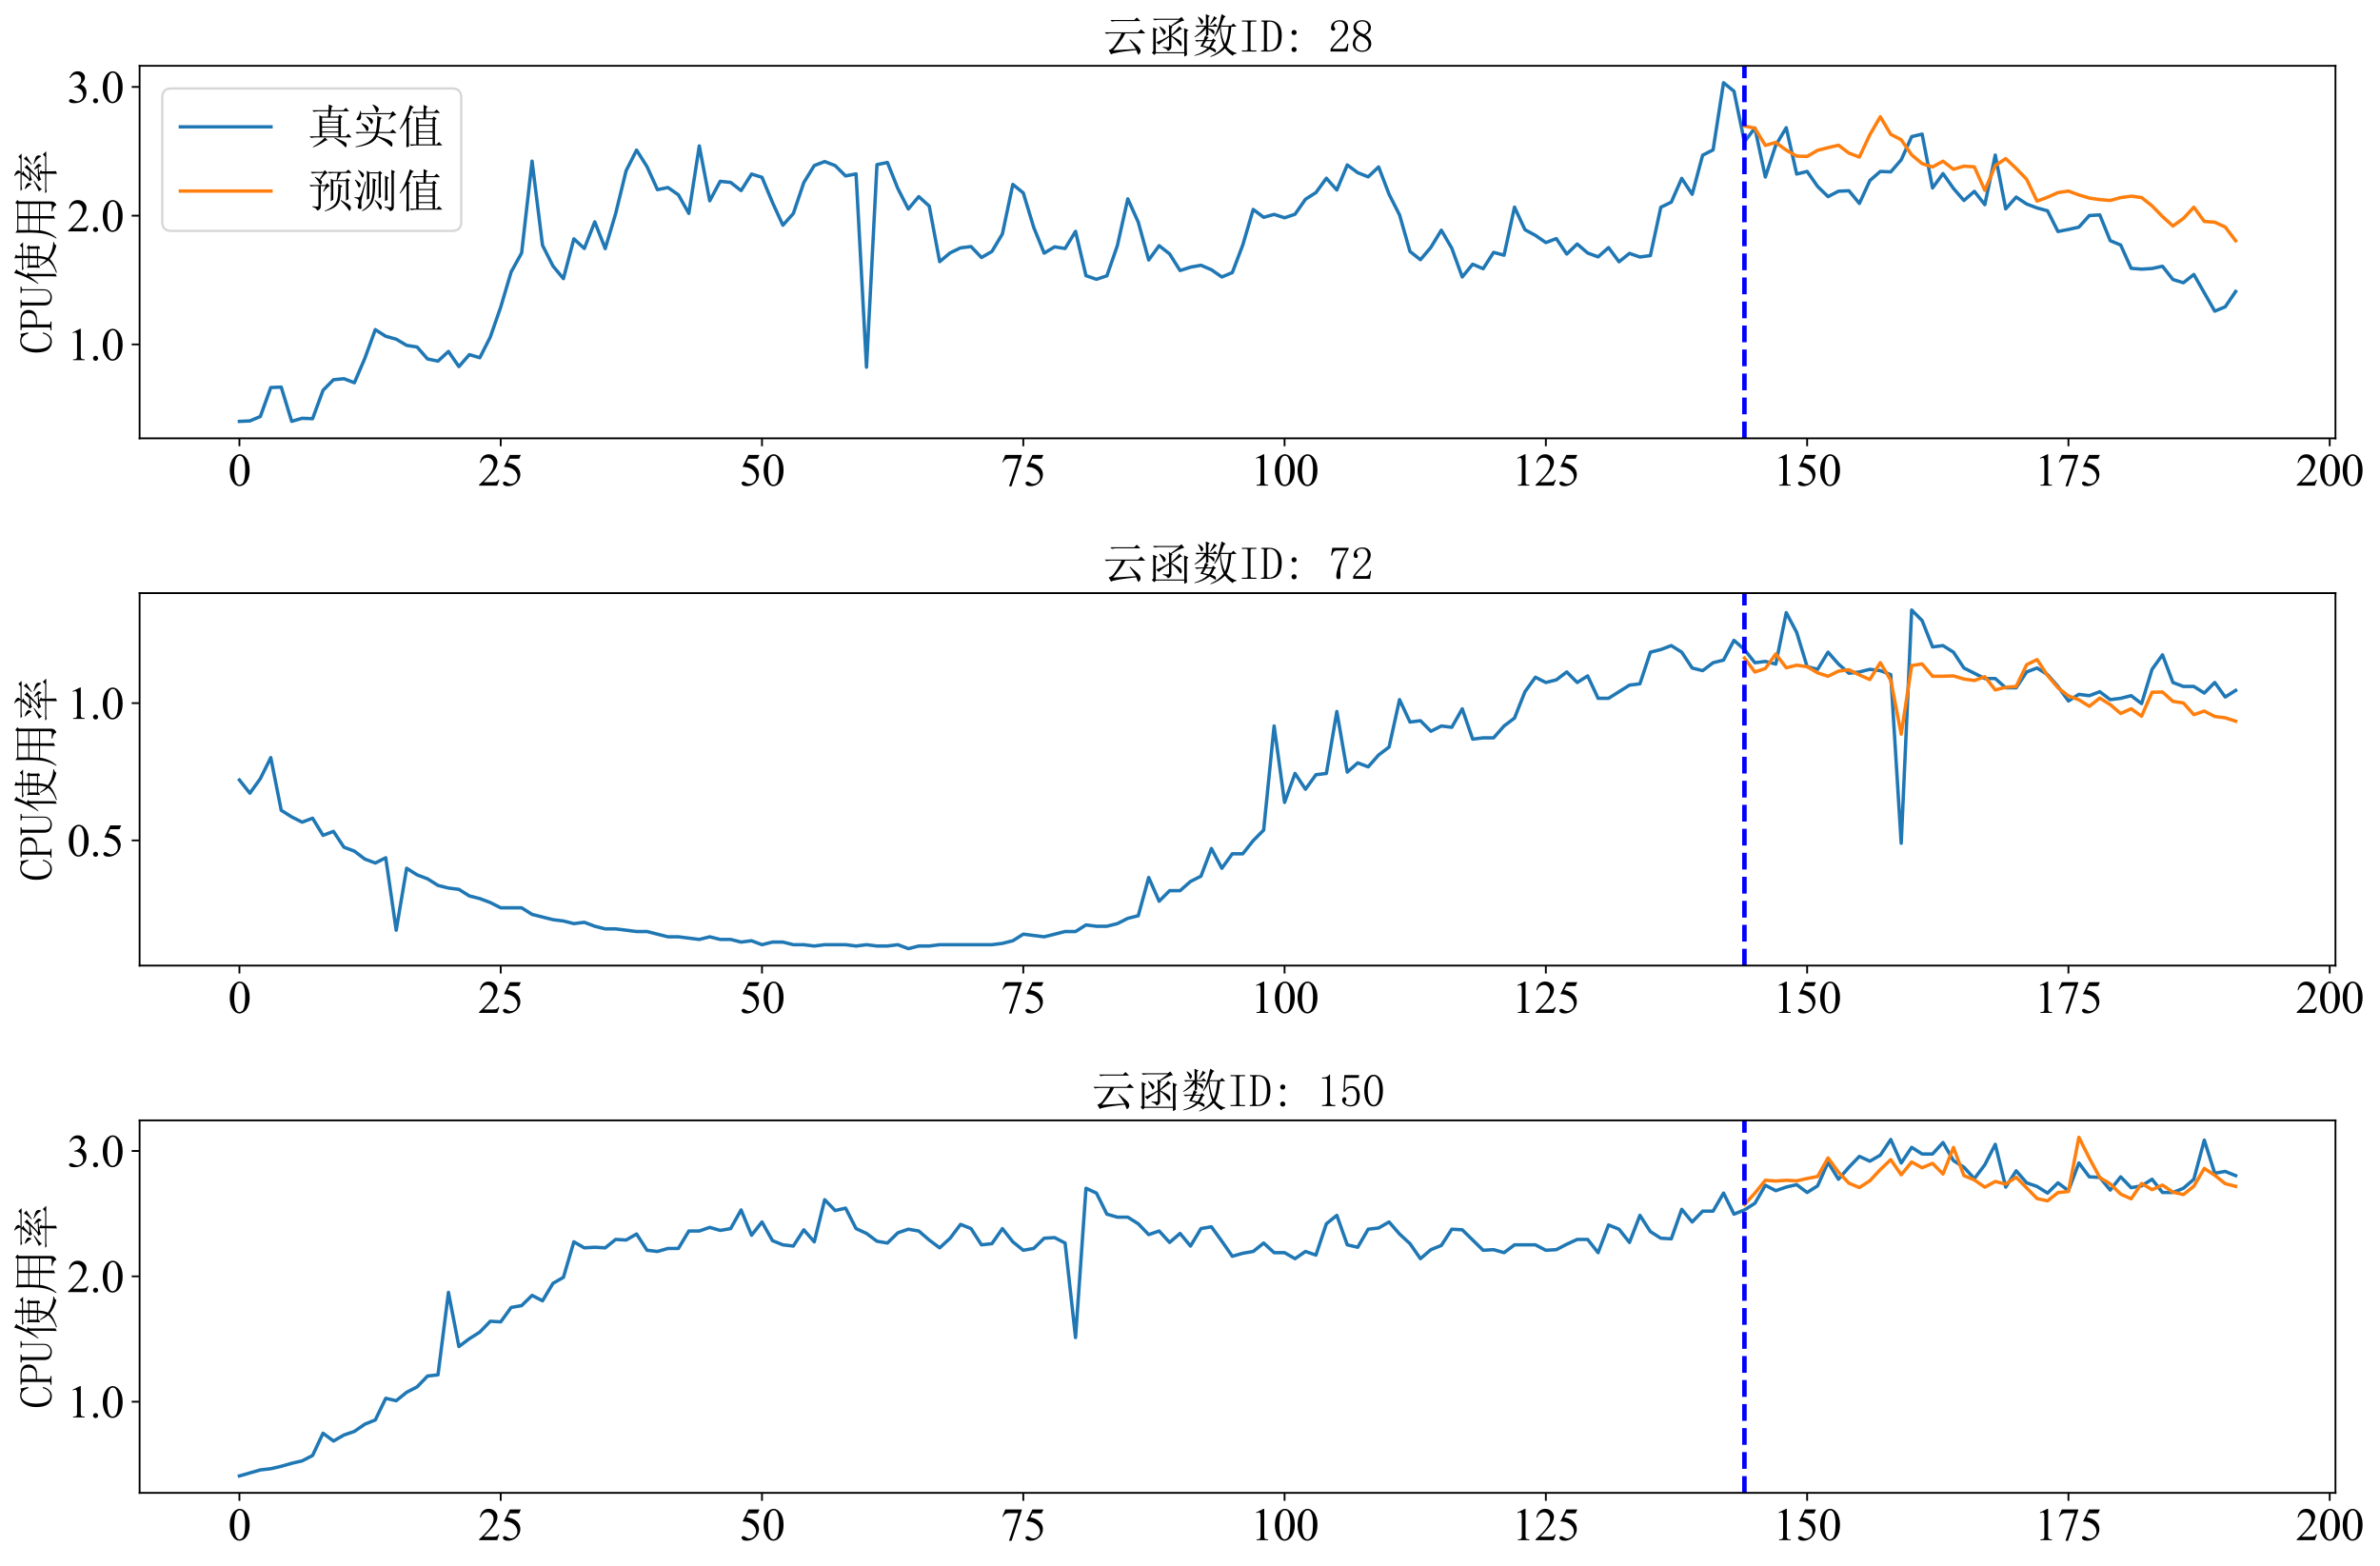 <?xml version="1.0" encoding="utf-8" standalone="no"?>
<!DOCTYPE svg PUBLIC "-//W3C//DTD SVG 1.1//EN"
  "http://www.w3.org/Graphics/SVG/1.1/DTD/svg11.dtd">
<svg xmlns:xlink="http://www.w3.org/1999/xlink" width="1050.768pt" height="691.482pt" viewBox="0 0 1050.768 691.482" xmlns="http://www.w3.org/2000/svg" version="1.1">
 <defs>
  <style type="text/css">*{stroke-linejoin: round; stroke-linecap: butt}</style>
 </defs>
 <g id="figure_1">
  <g id="patch_1">
   <path d="M 0 691.482 
L 1050.768 691.482 
L 1050.768 0 
L 0 0 
z
" style="fill: #ffffff"/>
  </g>
  <g id="axes_1">
   <g id="patch_2">
    <path d="M 61.638 193.517 
L 1031.106 193.517 
L 1031.106 29.059 
L 61.638 29.059 
z
" style="fill: #ffffff"/>
   </g>
   <g id="matplotlib.axis_1">
    <g id="xtick_1">
     <g id="line2d_1">
      <defs>
       <path id="ma0cae7138f" d="M 0 0 
L 0 3.5 
" style="stroke: #000000; stroke-width: 0.8"/>
      </defs>
      <g>
       <use xlink:href="#ma0cae7138f" x="105.704" y="193.517" style="stroke: #000000; stroke-width: 0.8"/>
      </g>
     </g>
     <g id="text_1">
      <!-- 0 -->
      <g transform="translate(100.704 214.404) scale(0.2 -0.2)">
       <defs>
        <path id="TimesNewRomanPSMT-30" d="M 231 2094 
Q 231 2819 450 3342 
Q 669 3866 1031 4122 
Q 1313 4325 1613 4325 
Q 2100 4325 2488 3828 
Q 2972 3213 2972 2159 
Q 2972 1422 2759 906 
Q 2547 391 2217 158 
Q 1888 -75 1581 -75 
Q 975 -75 572 641 
Q 231 1244 231 2094 
z
M 844 2016 
Q 844 1141 1059 588 
Q 1238 122 1591 122 
Q 1759 122 1940 273 
Q 2122 425 2216 781 
Q 2359 1319 2359 2297 
Q 2359 3022 2209 3506 
Q 2097 3866 1919 4016 
Q 1791 4119 1609 4119 
Q 1397 4119 1231 3928 
Q 1006 3669 925 3112 
Q 844 2556 844 2016 
z
" transform="scale(0.016)"/>
       </defs>
       <use xlink:href="#TimesNewRomanPSMT-30"/>
      </g>
     </g>
    </g>
    <g id="xtick_2">
     <g id="line2d_2">
      <g>
       <use xlink:href="#ma0cae7138f" x="221.062" y="193.517" style="stroke: #000000; stroke-width: 0.8"/>
      </g>
     </g>
     <g id="text_2">
      <!-- 25 -->
      <g transform="translate(211.062 214.404) scale(0.2 -0.2)">
       <defs>
        <path id="TimesNewRomanPSMT-32" d="M 2934 816 
L 2638 0 
L 138 0 
L 138 116 
Q 1241 1122 1691 1759 
Q 2141 2397 2141 2925 
Q 2141 3328 1894 3587 
Q 1647 3847 1303 3847 
Q 991 3847 742 3664 
Q 494 3481 375 3128 
L 259 3128 
Q 338 3706 661 4015 
Q 984 4325 1469 4325 
Q 1984 4325 2329 3994 
Q 2675 3663 2675 3213 
Q 2675 2891 2525 2569 
Q 2294 2063 1775 1497 
Q 997 647 803 472 
L 1909 472 
Q 2247 472 2383 497 
Q 2519 522 2628 598 
Q 2738 675 2819 816 
L 2934 816 
z
" transform="scale(0.016)"/>
        <path id="TimesNewRomanPSMT-35" d="M 2778 4238 
L 2534 3706 
L 1259 3706 
L 981 3138 
Q 1809 3016 2294 2522 
Q 2709 2097 2709 1522 
Q 2709 1188 2573 903 
Q 2438 619 2231 419 
Q 2025 219 1772 97 
Q 1413 -75 1034 -75 
Q 653 -75 479 54 
Q 306 184 306 341 
Q 306 428 378 495 
Q 450 563 559 563 
Q 641 563 702 538 
Q 763 513 909 409 
Q 1144 247 1384 247 
Q 1750 247 2026 523 
Q 2303 800 2303 1197 
Q 2303 1581 2056 1914 
Q 1809 2247 1375 2428 
Q 1034 2569 447 2591 
L 1259 4238 
L 2778 4238 
z
" transform="scale(0.016)"/>
       </defs>
       <use xlink:href="#TimesNewRomanPSMT-32"/>
       <use xlink:href="#TimesNewRomanPSMT-35" x="50"/>
      </g>
     </g>
    </g>
    <g id="xtick_3">
     <g id="line2d_3">
      <g>
       <use xlink:href="#ma0cae7138f" x="336.42" y="193.517" style="stroke: #000000; stroke-width: 0.8"/>
      </g>
     </g>
     <g id="text_3">
      <!-- 50 -->
      <g transform="translate(326.42 214.404) scale(0.2 -0.2)">
       <use xlink:href="#TimesNewRomanPSMT-35"/>
       <use xlink:href="#TimesNewRomanPSMT-30" x="50"/>
      </g>
     </g>
    </g>
    <g id="xtick_4">
     <g id="line2d_4">
      <g>
       <use xlink:href="#ma0cae7138f" x="451.778" y="193.517" style="stroke: #000000; stroke-width: 0.8"/>
      </g>
     </g>
     <g id="text_4">
      <!-- 75 -->
      <g transform="translate(441.778 214.404) scale(0.2 -0.2)">
       <defs>
        <path id="TimesNewRomanPSMT-37" d="M 644 4238 
L 2916 4238 
L 2916 4119 
L 1503 -88 
L 1153 -88 
L 2419 3728 
L 1253 3728 
Q 900 3728 750 3644 
Q 488 3500 328 3200 
L 238 3234 
L 644 4238 
z
" transform="scale(0.016)"/>
       </defs>
       <use xlink:href="#TimesNewRomanPSMT-37"/>
       <use xlink:href="#TimesNewRomanPSMT-35" x="50"/>
      </g>
     </g>
    </g>
    <g id="xtick_5">
     <g id="line2d_5">
      <g>
       <use xlink:href="#ma0cae7138f" x="567.136" y="193.517" style="stroke: #000000; stroke-width: 0.8"/>
      </g>
     </g>
     <g id="text_5">
      <!-- 100 -->
      <g transform="translate(552.136 214.404) scale(0.2 -0.2)">
       <defs>
        <path id="TimesNewRomanPSMT-31" d="M 750 3822 
L 1781 4325 
L 1884 4325 
L 1884 747 
Q 1884 391 1914 303 
Q 1944 216 2037 169 
Q 2131 122 2419 116 
L 2419 0 
L 825 0 
L 825 116 
Q 1125 122 1212 167 
Q 1300 213 1334 289 
Q 1369 366 1369 747 
L 1369 3034 
Q 1369 3497 1338 3628 
Q 1316 3728 1258 3775 
Q 1200 3822 1119 3822 
Q 1003 3822 797 3725 
L 750 3822 
z
" transform="scale(0.016)"/>
       </defs>
       <use xlink:href="#TimesNewRomanPSMT-31"/>
       <use xlink:href="#TimesNewRomanPSMT-30" x="50"/>
       <use xlink:href="#TimesNewRomanPSMT-30" x="100"/>
      </g>
     </g>
    </g>
    <g id="xtick_6">
     <g id="line2d_6">
      <g>
       <use xlink:href="#ma0cae7138f" x="682.494" y="193.517" style="stroke: #000000; stroke-width: 0.8"/>
      </g>
     </g>
     <g id="text_6">
      <!-- 125 -->
      <g transform="translate(667.494 214.404) scale(0.2 -0.2)">
       <use xlink:href="#TimesNewRomanPSMT-31"/>
       <use xlink:href="#TimesNewRomanPSMT-32" x="50"/>
       <use xlink:href="#TimesNewRomanPSMT-35" x="100"/>
      </g>
     </g>
    </g>
    <g id="xtick_7">
     <g id="line2d_7">
      <g>
       <use xlink:href="#ma0cae7138f" x="797.852" y="193.517" style="stroke: #000000; stroke-width: 0.8"/>
      </g>
     </g>
     <g id="text_7">
      <!-- 150 -->
      <g transform="translate(782.852 214.404) scale(0.2 -0.2)">
       <use xlink:href="#TimesNewRomanPSMT-31"/>
       <use xlink:href="#TimesNewRomanPSMT-35" x="50"/>
       <use xlink:href="#TimesNewRomanPSMT-30" x="100"/>
      </g>
     </g>
    </g>
    <g id="xtick_8">
     <g id="line2d_8">
      <g>
       <use xlink:href="#ma0cae7138f" x="913.21" y="193.517" style="stroke: #000000; stroke-width: 0.8"/>
      </g>
     </g>
     <g id="text_8">
      <!-- 175 -->
      <g transform="translate(898.21 214.404) scale(0.2 -0.2)">
       <use xlink:href="#TimesNewRomanPSMT-31"/>
       <use xlink:href="#TimesNewRomanPSMT-37" x="50"/>
       <use xlink:href="#TimesNewRomanPSMT-35" x="100"/>
      </g>
     </g>
    </g>
    <g id="xtick_9">
     <g id="line2d_9">
      <g>
       <use xlink:href="#ma0cae7138f" x="1028.568" y="193.517" style="stroke: #000000; stroke-width: 0.8"/>
      </g>
     </g>
     <g id="text_9">
      <!-- 200 -->
      <g transform="translate(1013.568 214.404) scale(0.2 -0.2)">
       <use xlink:href="#TimesNewRomanPSMT-32"/>
       <use xlink:href="#TimesNewRomanPSMT-30" x="50"/>
       <use xlink:href="#TimesNewRomanPSMT-30" x="100"/>
      </g>
     </g>
    </g>
   </g>
   <g id="matplotlib.axis_2">
    <g id="ytick_1">
     <g id="line2d_10">
      <defs>
       <path id="m23fe36058e" d="M 0 0 
L -3.5 0 
" style="stroke: #000000; stroke-width: 0.8"/>
      </defs>
      <g>
       <use xlink:href="#m23fe36058e" x="61.638" y="152.07" style="stroke: #000000; stroke-width: 0.8"/>
      </g>
     </g>
     <g id="text_10">
      <!-- 1.0 -->
      <g transform="translate(29.637 159.014) scale(0.2 -0.2)">
       <defs>
        <path id="TimesNewRomanPSMT-2e" d="M 800 606 
Q 947 606 1047 504 
Q 1147 403 1147 259 
Q 1147 116 1045 14 
Q 944 -88 800 -88 
Q 656 -88 554 14 
Q 453 116 453 259 
Q 453 406 554 506 
Q 656 606 800 606 
z
" transform="scale(0.016)"/>
       </defs>
       <use xlink:href="#TimesNewRomanPSMT-31"/>
       <use xlink:href="#TimesNewRomanPSMT-2e" x="50"/>
       <use xlink:href="#TimesNewRomanPSMT-30" x="75"/>
      </g>
     </g>
    </g>
    <g id="ytick_2">
     <g id="line2d_11">
      <g>
       <use xlink:href="#m23fe36058e" x="61.638" y="95.223" style="stroke: #000000; stroke-width: 0.8"/>
      </g>
     </g>
     <g id="text_11">
      <!-- 2.0 -->
      <g transform="translate(29.637 102.167) scale(0.2 -0.2)">
       <use xlink:href="#TimesNewRomanPSMT-32"/>
       <use xlink:href="#TimesNewRomanPSMT-2e" x="50"/>
       <use xlink:href="#TimesNewRomanPSMT-30" x="75"/>
      </g>
     </g>
    </g>
    <g id="ytick_3">
     <g id="line2d_12">
      <g>
       <use xlink:href="#m23fe36058e" x="61.638" y="38.377" style="stroke: #000000; stroke-width: 0.8"/>
      </g>
     </g>
     <g id="text_12">
      <!-- 3.0 -->
      <g transform="translate(29.637 45.32) scale(0.2 -0.2)">
       <defs>
        <path id="TimesNewRomanPSMT-33" d="M 325 3431 
Q 506 3859 782 4092 
Q 1059 4325 1472 4325 
Q 1981 4325 2253 3994 
Q 2459 3747 2459 3466 
Q 2459 3003 1878 2509 
Q 2269 2356 2469 2072 
Q 2669 1788 2669 1403 
Q 2669 853 2319 450 
Q 1863 -75 997 -75 
Q 569 -75 414 31 
Q 259 138 259 259 
Q 259 350 332 419 
Q 406 488 509 488 
Q 588 488 669 463 
Q 722 447 909 348 
Q 1097 250 1169 231 
Q 1284 197 1416 197 
Q 1734 197 1970 444 
Q 2206 691 2206 1028 
Q 2206 1275 2097 1509 
Q 2016 1684 1919 1775 
Q 1784 1900 1550 2001 
Q 1316 2103 1072 2103 
L 972 2103 
L 972 2197 
Q 1219 2228 1467 2375 
Q 1716 2522 1828 2728 
Q 1941 2934 1941 3181 
Q 1941 3503 1739 3701 
Q 1538 3900 1238 3900 
Q 753 3900 428 3381 
L 325 3431 
z
" transform="scale(0.016)"/>
       </defs>
       <use xlink:href="#TimesNewRomanPSMT-33"/>
       <use xlink:href="#TimesNewRomanPSMT-2e" x="50"/>
       <use xlink:href="#TimesNewRomanPSMT-30" x="75"/>
      </g>
     </g>
    </g>
    <g id="text_13">
     <!-- CPU使用率 -->
     <g transform="translate(23.059 156.288) rotate(-90) scale(0.2 -0.2)">
      <defs>
       <path id="SimSun-43" d="M 1725 50 
Q 1025 50 612 575 
Q 200 1100 200 2225 
Q 200 3175 637 3800 
Q 1075 4425 1825 4425 
Q 2000 4425 2175 4375 
Q 2350 4300 2475 4300 
Q 2575 4300 2637 4325 
Q 2700 4350 2750 4425 
L 2975 3325 
L 2825 3275 
Q 2675 3750 2425 4000 
Q 2175 4250 1775 4250 
Q 1250 4250 962 3675 
Q 675 3100 675 2250 
Q 675 1325 925 800 
Q 1175 275 1750 275 
Q 2150 275 2437 562 
Q 2725 850 2825 1325 
L 2975 1250 
Q 2850 725 2512 387 
Q 2175 50 1725 50 
z
" transform="scale(0.016)"/>
       <path id="SimSun-50" d="M 950 2100 
L 950 450 
Q 950 350 1012 300 
Q 1075 250 1175 250 
L 1350 250 
L 1350 100 
L 150 100 
L 150 250 
L 325 250 
Q 450 250 500 300 
Q 550 350 550 450 
L 550 4025 
Q 550 4125 500 4175 
Q 450 4225 325 4225 
L 175 4225 
L 175 4375 
L 1650 4375 
Q 2275 4375 2612 4062 
Q 2950 3750 2950 3275 
Q 2950 2700 2587 2400 
Q 2225 2100 1725 2100 
L 950 2100 
z
M 1575 2250 
Q 1950 2250 2237 2475 
Q 2525 2700 2525 3250 
Q 2525 3750 2287 3987 
Q 2050 4225 1525 4225 
L 1175 4225 
Q 1075 4225 1012 4175 
Q 950 4125 950 4025 
L 950 2250 
L 1575 2250 
z
" transform="scale(0.016)"/>
       <path id="SimSun-55" d="M 1625 250 
Q 2000 250 2262 500 
Q 2525 750 2525 1125 
L 2525 4025 
Q 2525 4125 2475 4175 
Q 2425 4225 2300 4225 
L 2150 4225 
L 2150 4375 
L 3050 4375 
L 3050 4225 
L 2900 4225 
Q 2800 4225 2737 4175 
Q 2675 4125 2675 4025 
L 2675 1125 
Q 2675 625 2337 337 
Q 2000 50 1575 50 
Q 1125 50 787 300 
Q 450 550 450 1100 
L 450 4025 
Q 450 4125 400 4175 
Q 350 4225 225 4225 
L 100 4225 
L 100 4375 
L 1200 4375 
L 1200 4225 
L 1075 4225 
Q 975 4225 912 4175 
Q 850 4125 850 4025 
L 850 1100 
Q 850 600 1062 425 
Q 1275 250 1625 250 
z
" transform="scale(0.016)"/>
       <path id="SimSun-4f7f" d="M 2875 3150 
L 2875 2100 
L 3825 2100 
Q 3850 2825 3850 3150 
L 2875 3150 
z
M 4175 3150 
Q 4175 2800 4150 2100 
L 5150 2100 
L 5150 3150 
L 4175 3150 
z
M 5475 3100 
L 5475 2425 
Q 5475 2100 5500 1800 
L 5150 1675 
L 5150 1950 
L 4150 1950 
Q 4125 1175 3875 600 
Q 4275 275 4875 75 
Q 5475 -125 6075 -150 
L 6075 -250 
Q 5700 -300 5600 -575 
Q 4525 -325 3725 350 
Q 3425 25 2925 -225 
Q 2425 -475 1875 -650 
L 1825 -550 
Q 2400 -325 2850 -25 
Q 3300 275 3500 575 
Q 3200 925 2825 1650 
L 2900 1700 
Q 3325 1100 3625 825 
Q 3800 1300 3825 1950 
L 2875 1950 
L 2875 1825 
L 2525 1675 
Q 2550 2075 2550 2562 
Q 2550 3050 2525 3500 
L 2875 3300 
L 3850 3300 
L 3850 4025 
L 2975 4025 
Q 2650 4025 2375 3950 
L 2150 4175 
L 3850 4175 
L 3850 4525 
Q 3850 4775 3825 5225 
L 4350 5000 
L 4175 4825 
L 4175 4175 
L 5300 4175 
L 5600 4475 
L 6050 4025 
L 4175 4025 
L 4175 3300 
L 5100 3300 
L 5275 3525 
L 5650 3225 
L 5475 3100 
z
M 1675 3175 
L 1675 -450 
L 1325 -625 
Q 1350 -75 1350 350 
L 1350 3200 
Q 900 2475 350 1900 
L 275 1950 
Q 700 2525 1112 3400 
Q 1525 4275 1800 5250 
L 2325 4925 
L 2125 4800 
Q 1725 3925 1500 3525 
L 1875 3325 
L 1675 3175 
z
" transform="scale(0.016)"/>
       <path id="SimSun-7528" d="M 3400 3150 
L 3400 1825 
L 5075 1825 
L 5075 3150 
L 3400 3150 
z
M 4075 100 
Q 4725 50 4900 62 
Q 5075 75 5075 400 
L 5075 1675 
L 3400 1675 
Q 3400 75 3425 -225 
L 3050 -400 
Q 3075 1025 3075 1675 
L 1425 1675 
Q 1250 350 375 -600 
L 300 -550 
Q 775 225 950 1025 
Q 1125 1825 1125 3225 
Q 1125 4625 1100 5075 
L 1475 4825 
L 5050 4825 
L 5225 5100 
L 5625 4800 
L 5425 4600 
L 5425 225 
Q 5450 -400 4875 -575 
Q 4825 -150 4075 -25 
L 4075 100 
z
M 1475 4675 
L 1475 3300 
L 3075 3300 
L 3075 4675 
L 1475 4675 
z
M 3400 4675 
L 3400 3300 
L 5075 3300 
L 5075 4675 
L 3400 4675 
z
M 1475 3150 
Q 1450 2100 1425 1825 
L 3075 1825 
L 3075 3150 
L 1475 3150 
z
" transform="scale(0.016)"/>
       <path id="SimSun-7387" d="M 875 3725 
L 925 3800 
Q 1375 3650 1550 3525 
Q 1725 3400 1725 3250 
Q 1725 3175 1662 3025 
Q 1600 2875 1550 2875 
Q 1500 2875 1425 3050 
Q 1275 3325 875 3725 
z
M 550 1850 
Q 875 1925 2000 2575 
L 2050 2500 
Q 1675 2225 1337 1937 
Q 1000 1650 875 1425 
L 550 1850 
z
M 5200 3450 
Q 4800 3150 4275 2800 
L 4225 2875 
Q 4775 3400 5050 3925 
L 5450 3525 
L 5200 3450 
z
M 4325 2500 
L 4350 2575 
Q 5225 2350 5375 2212 
Q 5525 2075 5525 1900 
Q 5525 1775 5487 1662 
Q 5450 1550 5400 1550 
Q 5325 1550 5200 1800 
Q 4975 2150 4325 2500 
z
M 3150 3900 
Q 2500 3300 2300 3150 
Q 2800 3150 3400 3175 
Q 3700 3500 3850 3825 
L 4250 3450 
Q 4050 3400 3450 2825 
Q 2850 2250 2475 1950 
Q 3150 1975 3850 2000 
Q 3750 2175 3550 2450 
L 3600 2500 
Q 4050 2250 4200 2100 
Q 4350 1950 4350 1850 
Q 4350 1775 4250 1625 
Q 4150 1475 4100 1475 
Q 4075 1475 4050 1550 
Q 4000 1700 3900 1900 
Q 3650 1875 3075 1800 
L 3500 1550 
L 3325 1425 
L 3325 975 
L 5325 975 
L 5650 1300 
L 6100 825 
L 3325 825 
Q 3325 -275 3350 -525 
L 2975 -650 
Q 3000 0 3000 825 
L 1125 825 
Q 800 825 525 750 
L 300 975 
L 3000 975 
L 3000 1775 
Q 2450 1700 2200 1525 
L 1950 1950 
Q 2275 1950 2675 2350 
Q 3075 2750 3325 3050 
Q 2400 2950 2150 2775 
L 1950 3175 
Q 2150 3150 2475 3575 
Q 2800 4000 2900 4225 
L 1450 4225 
Q 1125 4225 850 4150 
L 625 4375 
L 3100 4375 
Q 3050 4800 2675 5200 
L 2725 5250 
Q 3225 5050 3337 4912 
Q 3450 4775 3450 4700 
Q 3450 4550 3250 4375 
L 5025 4375 
L 5350 4675 
L 5775 4225 
L 3050 4225 
L 3375 3950 
L 3150 3900 
z
" transform="scale(0.016)"/>
      </defs>
      <use xlink:href="#SimSun-43"/>
      <use xlink:href="#SimSun-50" x="50"/>
      <use xlink:href="#SimSun-55" x="100"/>
      <use xlink:href="#SimSun-4f7f" x="150"/>
      <use xlink:href="#SimSun-7528" x="250"/>
      <use xlink:href="#SimSun-7387" x="350"/>
     </g>
    </g>
   </g>
   <g id="line2d_13">
    <path d="M 105.704 186.042 
L 110.319 185.837 
L 114.933 183.904 
L 119.547 171.091 
L 124.162 170.92 
L 128.776 186.019 
L 133.39 184.677 
L 138.004 184.859 
L 142.619 172.33 
L 147.233 167.657 
L 151.847 167.203 
L 156.462 168.976 
L 161.076 158.198 
L 165.69 145.544 
L 170.305 148.477 
L 174.919 149.751 
L 179.533 152.479 
L 184.148 153.207 
L 188.762 158.482 
L 193.376 159.437 
L 197.991 155.162 
L 202.605 161.848 
L 207.219 156.572 
L 211.834 157.937 
L 216.448 148.841 
L 221.062 135.584 
L 225.677 120.065 
L 230.291 111.709 
L 234.905 71.154 
L 239.52 108.298 
L 244.134 117.45 
L 248.748 123.021 
L 253.362 105.456 
L 257.977 109.719 
L 262.591 97.952 
L 267.205 109.776 
L 271.82 94.257 
L 276.434 75.372 
L 281.048 66.277 
L 285.663 73.576 
L 290.277 83.74 
L 294.891 82.785 
L 299.506 86.003 
L 304.12 94.211 
L 308.734 64.435 
L 313.349 88.652 
L 317.963 80.057 
L 322.577 80.534 
L 327.192 84.15 
L 331.806 76.85 
L 336.42 78.283 
L 341.035 89.357 
L 345.649 99.43 
L 350.263 94.257 
L 354.878 80.614 
L 359.492 73.099 
L 364.106 71.325 
L 368.72 73.099 
L 373.335 77.669 
L 377.949 76.782 
L 382.563 162.12 
L 387.178 72.689 
L 391.792 71.734 
L 396.406 83.263 
L 401.021 92.267 
L 405.635 86.81 
L 410.249 90.971 
L 414.864 115.518 
L 419.478 111.652 
L 424.092 109.435 
L 428.707 108.866 
L 433.321 113.698 
L 437.935 111.027 
L 442.55 103.295 
L 447.164 81.421 
L 451.778 85.173 
L 456.393 100.408 
L 461.007 111.766 
L 465.621 108.98 
L 470.236 109.719 
L 474.85 102.159 
L 479.464 121.714 
L 484.078 123.306 
L 488.693 121.771 
L 493.307 108.469 
L 497.921 87.799 
L 502.536 98.066 
L 507.15 114.779 
L 511.764 108.469 
L 516.379 112.107 
L 520.993 119.44 
L 525.607 117.962 
L 530.222 117.109 
L 534.836 119.099 
L 539.45 122.282 
L 544.065 120.349 
L 548.679 108.184 
L 553.293 92.472 
L 557.908 95.951 
L 562.522 94.655 
L 567.136 96.156 
L 571.751 94.587 
L 576.365 87.97 
L 580.979 85.036 
L 585.594 78.692 
L 590.208 83.877 
L 594.822 72.826 
L 599.436 76.236 
L 604.051 78.078 
L 608.665 73.712 
L 613.279 85.787 
L 617.894 94.859 
L 622.508 111.015 
L 627.122 114.665 
L 631.737 109.208 
L 636.351 101.636 
L 640.965 109.594 
L 645.58 122.282 
L 650.194 116.654 
L 654.808 118.644 
L 659.423 111.425 
L 664.037 112.675 
L 668.651 91.449 
L 673.266 101.42 
L 677.88 103.921 
L 682.494 107.104 
L 687.109 105.342 
L 691.723 112.164 
L 696.337 107.73 
L 700.952 111.709 
L 705.566 113.414 
L 710.18 109.321 
L 714.794 115.574 
L 719.409 111.879 
L 724.023 113.471 
L 728.637 112.846 
L 733.252 91.505 
L 737.866 89.266 
L 742.48 78.76 
L 747.095 85.787 
L 751.709 68.528 
L 756.323 66.175 
L 760.938 36.535 
L 765.552 40.275 
L 770.166 62.639 
L 774.781 56.511 
L 779.395 78.146 
L 784.009 64.094 
L 788.624 56.386 
L 793.238 76.85 
L 797.852 75.691 
L 802.467 82.308 
L 807.081 86.81 
L 811.695 84.422 
L 816.31 84.218 
L 820.924 89.811 
L 825.538 79.715 
L 830.152 75.691 
L 834.767 75.895 
L 839.381 70.563 
L 843.995 60.331 
L 848.61 59.217 
L 853.224 82.99 
L 857.838 76.646 
L 862.453 83.194 
L 867.067 88.515 
L 871.681 84.491 
L 876.296 90.357 
L 880.91 68.46 
L 885.524 92.222 
L 890.139 87.015 
L 894.753 90.062 
L 899.367 91.812 
L 903.982 93.063 
L 908.596 102.215 
L 913.21 101.306 
L 917.825 100.283 
L 922.439 95.166 
L 927.053 94.882 
L 931.668 106.252 
L 936.282 108.184 
L 940.896 118.462 
L 945.51 118.826 
L 950.125 118.553 
L 954.739 117.553 
L 959.353 123.419 
L 963.968 124.829 
L 968.582 121.191 
L 977.811 137.381 
L 982.425 135.471 
L 987.039 128.695 
L 987.039 128.695 
" clip-path="url(#p3ab04e3a33)" style="fill: none; stroke: #1f77b4; stroke-width: 1.5; stroke-linecap: square"/>
   </g>
   <g id="line2d_14">
    <path d="M 770.166 55.622 
L 774.781 56.613 
L 779.395 64.196 
L 784.009 62.876 
L 788.624 66.279 
L 793.238 68.914 
L 797.852 69.075 
L 802.467 66.368 
L 807.081 65.197 
L 811.695 64.116 
L 816.31 67.609 
L 820.924 69.343 
L 825.538 59.473 
L 830.152 51.554 
L 834.767 59.299 
L 839.381 61.716 
L 843.995 68.365 
L 848.61 72.248 
L 853.224 73.703 
L 857.838 71.177 
L 862.453 74.739 
L 867.067 73.352 
L 871.681 73.683 
L 876.296 84.028 
L 880.91 73.134 
L 885.524 70.013 
L 890.139 74.37 
L 894.753 79.14 
L 899.367 88.796 
L 903.982 87.087 
L 908.596 85.026 
L 913.21 84.36 
L 917.825 86.062 
L 922.439 87.44 
L 927.053 88.135 
L 931.668 88.5 
L 936.282 87.239 
L 940.896 86.622 
L 945.51 87.21 
L 950.125 90.873 
L 954.739 95.614 
L 959.353 99.793 
L 963.968 96.447 
L 968.582 91.483 
L 973.196 97.769 
L 977.811 98.109 
L 982.425 100.228 
L 987.039 106.308 
" clip-path="url(#p3ab04e3a33)" style="fill: none; stroke: #ff7f0e; stroke-width: 1.5; stroke-linecap: square"/>
   </g>
   <g id="line2d_15">
    <path d="M 770.166 193.517 
L 770.166 29.059 
" clip-path="url(#p3ab04e3a33)" style="fill: none; stroke-dasharray: 7.4,3.2; stroke-dashoffset: 0; stroke: #0000ff; stroke-width: 2"/>
   </g>
   <g id="patch_3">
    <path d="M 61.638 193.517 
L 61.638 29.059 
" style="fill: none; stroke: #000000; stroke-width: 0.8; stroke-linejoin: miter; stroke-linecap: square"/>
   </g>
   <g id="patch_4">
    <path d="M 1031.106 193.517 
L 1031.106 29.059 
" style="fill: none; stroke: #000000; stroke-width: 0.8; stroke-linejoin: miter; stroke-linecap: square"/>
   </g>
   <g id="patch_5">
    <path d="M 61.638 193.517 
L 1031.106 193.517 
" style="fill: none; stroke: #000000; stroke-width: 0.8; stroke-linejoin: miter; stroke-linecap: square"/>
   </g>
   <g id="patch_6">
    <path d="M 61.638 29.059 
L 1031.106 29.059 
" style="fill: none; stroke: #000000; stroke-width: 0.8; stroke-linejoin: miter; stroke-linecap: square"/>
   </g>
   <g id="text_14">
    <!-- 云函数ID: 28 -->
    <g transform="translate(486.372 23.059) scale(0.2 -0.2)">
     <defs>
      <path id="SimSun-4e91" d="M 1200 4450 
L 4500 4450 
L 4850 4800 
L 5350 4300 
L 1975 4300 
Q 1700 4300 1425 4225 
L 1200 4450 
z
M 1600 275 
Q 2300 300 4725 450 
Q 4425 975 3850 1700 
L 3925 1775 
Q 5200 725 5287 500 
Q 5375 275 5375 175 
Q 5375 0 5250 -162 
Q 5125 -325 5075 -325 
Q 5025 -325 4975 -200 
Q 4875 50 4775 300 
Q 1650 -25 1300 -300 
L 975 300 
Q 1225 350 1462 550 
Q 1700 750 2150 1462 
Q 2600 2175 2725 2600 
L 1250 2600 
Q 925 2600 650 2525 
L 425 2750 
L 5025 2750 
L 5450 3175 
L 6025 2600 
L 3250 2600 
Q 3000 2025 2500 1375 
Q 2000 725 1600 275 
z
" transform="scale(0.016)"/>
      <path id="SimSun-51fd" d="M 3050 2275 
L 3050 3000 
Q 3050 3450 3025 3800 
L 3275 3625 
L 4450 4475 
L 1650 4475 
Q 1325 4475 1050 4400 
L 825 4625 
L 4450 4625 
L 4775 4875 
L 5150 4375 
Q 4875 4325 4550 4175 
Q 4225 4025 3400 3550 
L 3550 3450 
L 3375 3325 
L 3375 2400 
Q 4250 3225 4475 3600 
L 4875 3150 
L 4625 3125 
Q 3625 2425 3400 2275 
Q 4575 1675 4687 1487 
Q 4800 1300 4800 1150 
Q 4800 1025 4750 925 
Q 4700 825 4675 825 
Q 4575 825 4375 1150 
Q 4075 1600 3375 2150 
L 3375 725 
Q 3375 350 2875 150 
Q 2850 450 2200 650 
L 2200 750 
Q 2800 675 2925 700 
Q 3050 725 3050 850 
L 3050 2100 
Q 1850 1300 1625 1025 
L 1275 1400 
Q 1575 1475 2087 1725 
Q 2600 1975 3050 2275 
z
M 1700 3475 
L 1775 3550 
Q 2350 3200 2475 3025 
Q 2600 2850 2600 2775 
Q 2600 2650 2500 2525 
Q 2400 2400 2350 2400 
Q 2275 2400 2225 2575 
Q 2150 2875 1700 3475 
z
M 5150 0 
L 5150 2175 
Q 5150 2725 5125 3325 
L 5725 3050 
L 5500 2850 
L 5500 525 
Q 5500 100 5525 -400 
L 5150 -600 
L 5150 -150 
L 1250 -150 
L 1000 -375 
L 675 -50 
L 875 125 
L 875 2375 
Q 875 2800 850 3425 
L 1450 3150 
L 1225 2975 
L 1225 0 
L 5150 0 
z
" transform="scale(0.016)"/>
      <path id="SimSun-6570" d="M 1875 1525 
Q 1675 1200 1500 900 
Q 1825 825 2275 725 
Q 2500 975 2725 1525 
L 1875 1525 
z
M 850 4900 
Q 1325 4600 1425 4450 
Q 1525 4300 1525 4225 
Q 1525 4100 1437 3975 
Q 1350 3850 1300 3850 
Q 1225 3850 1150 4100 
Q 1050 4450 775 4850 
L 850 4900 
z
M 3000 4975 
L 3450 4675 
Q 3250 4625 3100 4425 
Q 2925 4225 2525 3825 
L 2450 3875 
Q 2925 4625 3000 4975 
z
M 1875 5250 
L 2425 5000 
L 2225 4825 
L 2225 3675 
L 2850 3675 
L 3125 3950 
L 3550 3525 
L 2225 3525 
L 2225 3300 
Q 2800 3175 2937 3062 
Q 3075 2950 3075 2775 
Q 3075 2700 3050 2587 
Q 3025 2475 2975 2475 
Q 2925 2475 2800 2650 
Q 2600 2925 2225 3175 
L 2225 2400 
L 1925 2200 
L 2275 2050 
Q 2150 2000 1950 1675 
L 2725 1675 
L 2900 1900 
L 3275 1575 
L 3050 1450 
Q 2800 875 2600 650 
Q 3000 550 3137 437 
Q 3275 325 3275 150 
Q 3275 -25 3200 -25 
Q 3125 -25 3025 75 
Q 2750 275 2400 425 
Q 1525 -275 325 -500 
L 300 -425 
Q 1450 -50 2100 550 
Q 1600 725 1125 800 
Q 1225 950 1525 1525 
L 1200 1525 
Q 875 1525 600 1450 
L 375 1675 
L 1575 1675 
Q 1675 1925 1775 2275 
L 1900 2225 
L 1900 3250 
Q 1225 2475 350 2050 
L 300 2125 
Q 1225 2775 1700 3525 
L 1250 3525 
Q 925 3525 650 3450 
L 425 3675 
L 1900 3675 
Q 1900 4575 1875 5250 
z
M 3925 3525 
Q 4050 2075 4525 1100 
Q 4925 1950 5025 3525 
L 3925 3525 
z
M 4050 5250 
L 4625 4925 
Q 4425 4850 4325 4625 
Q 4225 4400 3950 3675 
L 5375 3675 
L 5675 3975 
L 6125 3525 
L 5400 3525 
Q 5250 1675 4750 775 
Q 5325 75 6100 -100 
L 6100 -200 
Q 5625 -275 5600 -500 
Q 4950 -50 4525 525 
Q 3700 -275 2550 -650 
L 2500 -575 
Q 3650 -50 4325 800 
Q 3850 1975 3825 3375 
Q 3575 2725 3100 2150 
L 3025 2200 
Q 3625 3200 4050 5250 
z
" transform="scale(0.016)"/>
      <path id="SimSun-49" d="M 600 4225 
L 600 4375 
L 2600 4375 
L 2600 4225 
L 2025 4225 
Q 1925 4225 1862 4175 
Q 1800 4125 1800 4025 
L 1800 450 
Q 1800 350 1862 300 
Q 1925 250 2025 250 
L 2600 250 
L 2600 100 
L 600 100 
L 600 250 
L 1175 250 
Q 1300 250 1350 300 
Q 1400 350 1400 450 
L 1400 4025 
Q 1400 4125 1350 4175 
Q 1300 4225 1175 4225 
L 600 4225 
z
" transform="scale(0.016)"/>
      <path id="SimSun-44" d="M 2500 2275 
Q 2500 3350 2175 3787 
Q 1850 4225 1275 4225 
Q 1100 4225 1012 4175 
Q 925 4125 925 4025 
L 925 450 
Q 925 350 1000 300 
Q 1075 250 1200 250 
Q 1750 250 2125 662 
Q 2500 1075 2500 2275 
z
M 525 4025 
Q 525 4125 475 4175 
Q 425 4225 300 4225 
L 150 4225 
L 150 4375 
L 1275 4375 
Q 2050 4375 2512 3875 
Q 2975 3375 2975 2325 
Q 2975 1175 2525 637 
Q 2075 100 1200 100 
L 125 100 
L 125 250 
L 300 250 
Q 425 250 475 300 
Q 525 350 525 450 
L 525 4025 
z
" transform="scale(0.016)"/>
      <path id="SimSun-3a" d="M 1900 2725 
Q 1900 2575 1800 2475 
Q 1700 2375 1550 2375 
Q 1400 2375 1300 2475 
Q 1200 2575 1200 2725 
Q 1200 2875 1300 2975 
Q 1400 3075 1550 3075 
Q 1700 3075 1800 2975 
Q 1900 2875 1900 2725 
z
M 1900 375 
Q 1900 225 1800 125 
Q 1700 25 1550 25 
Q 1400 25 1300 125 
Q 1200 225 1200 375 
Q 1200 525 1300 625 
Q 1400 725 1550 725 
Q 1700 725 1800 625 
Q 1900 525 1900 375 
z
" transform="scale(0.016)"/>
      <path id="SimSun-20" d="M 0 0 
Q 0 0 0 0 
z
" transform="scale(0.016)"/>
      <path id="SimSun-32" d="M 2325 3325 
Q 2325 3775 2125 4012 
Q 1925 4250 1525 4250 
Q 1225 4250 1012 4087 
Q 800 3925 800 3675 
Q 800 3525 900 3425 
Q 975 3325 975 3225 
Q 975 3100 912 3037 
Q 850 2975 725 2975 
Q 575 2975 487 3062 
Q 400 3150 400 3350 
Q 400 3875 775 4150 
Q 1150 4425 1575 4425 
Q 2175 4425 2462 4125 
Q 2750 3825 2750 3375 
Q 2750 3075 2612 2775 
Q 2475 2475 2175 2200 
Q 1450 1500 1062 1062 
Q 675 625 600 475 
L 2075 475 
Q 2300 475 2450 650 
Q 2600 825 2650 1175 
L 2800 1175 
L 2650 100 
L 325 100 
L 325 425 
Q 450 650 737 1000 
Q 1025 1350 1500 1825 
Q 1925 2250 2125 2625 
Q 2325 3000 2325 3325 
z
" transform="scale(0.016)"/>
      <path id="SimSun-38" d="M 625 1125 
Q 625 725 887 475 
Q 1150 225 1550 225 
Q 2025 225 2237 475 
Q 2450 725 2450 1100 
Q 2450 1425 2150 1725 
Q 1850 2025 1250 2275 
Q 950 2075 787 1775 
Q 625 1475 625 1125 
z
M 2825 1175 
Q 2825 700 2475 375 
Q 2125 50 1550 50 
Q 1025 50 650 375 
Q 275 700 275 1125 
Q 275 1550 487 1850 
Q 700 2150 1100 2375 
Q 750 2550 562 2812 
Q 375 3075 375 3400 
Q 375 3825 700 4125 
Q 1025 4425 1600 4425 
Q 2125 4425 2450 4125 
Q 2775 3825 2775 3400 
Q 2775 3100 2587 2837 
Q 2400 2575 2000 2375 
Q 2425 2125 2625 1825 
Q 2825 1525 2825 1175 
z
M 2425 3375 
Q 2425 3725 2225 3987 
Q 2025 4250 1600 4250 
Q 1125 4250 925 4000 
Q 725 3750 725 3475 
Q 725 3200 1012 2937 
Q 1300 2675 1825 2475 
Q 2125 2625 2275 2850 
Q 2425 3075 2425 3375 
z
" transform="scale(0.016)"/>
     </defs>
     <use xlink:href="#SimSun-4e91"/>
     <use xlink:href="#SimSun-51fd" x="100"/>
     <use xlink:href="#SimSun-6570" x="200"/>
     <use xlink:href="#SimSun-49" x="300"/>
     <use xlink:href="#SimSun-44" x="350"/>
     <use xlink:href="#SimSun-3a" x="400"/>
     <use xlink:href="#SimSun-20" x="450"/>
     <use xlink:href="#SimSun-32" x="500"/>
     <use xlink:href="#SimSun-38" x="550"/>
    </g>
   </g>
   <g id="legend_1">
    <g id="patch_7">
     <path d="M 75.638 101.934 
L 199.637 101.934 
Q 203.637 101.934 203.637 97.934 
L 203.637 43.059 
Q 203.637 39.059 199.637 39.059 
L 75.638 39.059 
Q 71.638 39.059 71.638 43.059 
L 71.638 97.934 
Q 71.638 101.934 75.638 101.934 
z
" style="fill: #ffffff; opacity: 0.8; stroke: #cccccc; stroke-linejoin: miter"/>
    </g>
    <g id="line2d_16">
     <path d="M 79.638 55.997 
L 99.638 55.997 
L 119.638 55.997 
" style="fill: none; stroke: #1f77b4; stroke-width: 1.5; stroke-linecap: square"/>
    </g>
    <g id="text_15">
     <!-- 真实值 -->
     <g transform="translate(135.637 62.997) scale(0.2 -0.2)">
      <defs>
       <path id="SimSun-771f" d="M 2050 3450 
L 2050 2900 
L 4300 2900 
L 4300 3450 
L 2050 3450 
z
M 2050 2750 
L 2050 2225 
L 4300 2225 
L 4300 2750 
L 2050 2750 
z
M 2050 2075 
L 2050 1550 
L 4300 1550 
L 4300 2075 
L 2050 2075 
z
M 2050 1400 
L 2050 875 
L 4300 875 
L 4300 1400 
L 2050 1400 
z
M 2875 3600 
L 2925 4325 
L 1525 4325 
Q 1200 4325 925 4250 
L 700 4475 
L 2950 4475 
Q 2975 4825 2975 5275 
L 3550 5025 
L 3375 4925 
L 3300 4475 
L 5000 4475 
L 5325 4825 
L 5775 4325 
L 3275 4325 
L 3200 3600 
L 4275 3600 
L 4450 3875 
L 4850 3575 
L 4650 3375 
L 4650 875 
L 5300 875 
L 5675 1225 
L 6125 725 
L 1150 725 
Q 825 725 550 650 
L 325 875 
L 1700 875 
Q 1700 3200 1675 3775 
L 2050 3600 
L 2875 3600 
z
M 2425 725 
L 2825 350 
L 2575 300 
Q 1500 -425 800 -650 
L 775 -575 
Q 1950 125 2425 725 
z
M 3800 700 
Q 4575 375 4962 200 
Q 5350 25 5400 -112 
Q 5450 -250 5450 -325 
Q 5450 -400 5400 -525 
Q 5350 -650 5325 -650 
Q 5250 -650 5100 -450 
Q 4875 -150 3750 625 
L 3800 700 
z
" transform="scale(0.016)"/>
       <path id="SimSun-5b9e" d="M 1950 3625 
Q 2575 3400 2700 3250 
Q 2825 3100 2825 2975 
Q 2825 2850 2750 2700 
Q 2675 2550 2625 2550 
Q 2550 2550 2450 2800 
Q 2275 3175 1900 3550 
L 1950 3625 
z
M 3575 1325 
Q 3500 1100 3425 925 
Q 4650 550 5087 325 
Q 5525 100 5512 -225 
Q 5500 -550 5400 -550 
Q 5300 -550 5075 -300 
Q 4625 175 3375 800 
Q 3025 175 2300 -150 
Q 1575 -475 425 -625 
L 425 -525 
Q 1475 -325 2200 100 
Q 2925 525 3200 1325 
L 1225 1325 
Q 900 1325 625 1250 
L 400 1475 
L 3225 1475 
Q 3325 1950 3375 2575 
Q 3425 3200 3425 3700 
L 4050 3400 
L 3850 3225 
Q 3750 2300 3625 1475 
L 5175 1475 
L 5550 1850 
L 6075 1325 
L 3575 1325 
z
M 1275 2700 
Q 1975 2425 2100 2262 
Q 2225 2100 2225 1975 
Q 2225 1850 2150 1700 
Q 2075 1550 2025 1550 
Q 1950 1550 1850 1800 
Q 1675 2175 1225 2625 
L 1275 2700 
z
M 2750 5225 
L 2825 5275 
Q 3225 5100 3425 4925 
Q 3625 4750 3625 4600 
Q 3625 4450 3512 4300 
Q 3400 4150 3325 4150 
Q 3250 4150 3200 4400 
Q 3100 4775 2750 5225 
z
M 4975 3225 
L 5350 3925 
L 1175 3925 
Q 1225 3525 1125 3300 
Q 1025 3075 787 3100 
Q 550 3125 550 3200 
Q 550 3300 700 3475 
Q 975 3825 1050 4375 
L 1150 4375 
L 1175 4075 
L 5300 4075 
L 5575 4350 
L 6050 3800 
Q 5625 3825 5050 3175 
L 4975 3225 
z
" transform="scale(0.016)"/>
       <path id="SimSun-503c" d="M 1525 650 
Q 1525 -225 1550 -525 
L 1175 -650 
Q 1200 250 1200 550 
L 1200 3025 
Q 750 2300 325 1850 
L 250 1900 
Q 725 2625 1100 3525 
Q 1475 4425 1675 5200 
L 2200 4875 
L 1950 4725 
Q 1550 3800 1425 3475 
L 1725 3300 
L 1525 3150 
L 1525 650 
z
M 2875 3225 
L 2875 2475 
L 4800 2475 
L 4800 3225 
L 2875 3225 
z
M 2875 2325 
L 2875 1575 
L 4800 1575 
L 4800 2325 
L 2875 2325 
z
M 2875 1425 
L 2875 675 
L 4800 675 
L 4800 1425 
L 2875 1425 
z
M 2875 525 
L 2875 -225 
L 4800 -225 
L 4800 525 
L 2875 525 
z
M 3550 4250 
Q 3575 4825 3550 5225 
L 4125 4950 
L 3925 4800 
L 3900 4250 
L 5025 4250 
L 5350 4575 
L 5825 4100 
L 3900 4100 
L 3875 3375 
L 4750 3375 
L 4975 3625 
L 5350 3300 
L 5125 3150 
L 5125 -225 
L 5350 -225 
L 5675 100 
L 6150 -375 
L 2450 -375 
Q 2125 -375 1850 -450 
L 1625 -225 
L 2550 -225 
L 2550 2550 
Q 2550 2850 2525 3575 
L 2875 3375 
L 3525 3375 
L 3550 4100 
L 2800 4100 
Q 2475 4100 2200 4025 
L 1975 4250 
L 3550 4250 
z
" transform="scale(0.016)"/>
      </defs>
      <use xlink:href="#SimSun-771f"/>
      <use xlink:href="#SimSun-5b9e" x="100"/>
      <use xlink:href="#SimSun-503c" x="200"/>
     </g>
    </g>
    <g id="line2d_17">
     <path d="M 79.638 84.356 
L 99.638 84.356 
L 119.638 84.356 
" style="fill: none; stroke: #ff7f0e; stroke-width: 1.5; stroke-linecap: square"/>
    </g>
    <g id="text_16">
     <!-- 预测值 -->
     <g transform="translate(135.637 91.356) scale(0.2 -0.2)">
      <defs>
       <path id="SimSun-9884" d="M 475 4825 
L 2225 4825 
L 2425 5075 
L 2825 4675 
Q 2600 4625 2387 4412 
Q 2175 4200 1800 3750 
Q 2050 3575 2037 3400 
Q 2025 3225 1937 3150 
Q 1850 3075 1825 3075 
Q 1725 3075 1650 3300 
Q 1525 3600 1050 4100 
L 1100 4150 
Q 1475 3975 1700 3825 
L 2225 4675 
L 1300 4675 
Q 975 4675 700 4600 
L 475 4825 
z
M 725 100 
Q 1175 50 1362 37 
Q 1550 25 1550 275 
L 1550 2875 
L 1125 2875 
Q 800 2875 525 2800 
L 300 3025 
L 2525 3025 
L 2725 3275 
L 3150 2875 
Q 2800 2825 2275 2075 
L 2200 2125 
L 2550 2875 
L 1875 2875 
L 1875 150 
Q 1875 -400 1350 -500 
Q 1325 -175 725 0 
L 725 100 
z
M 3250 775 
Q 3275 1425 3275 2287 
Q 3275 3150 3250 3900 
L 3600 3700 
L 4050 3700 
Q 4175 4400 4200 4675 
L 3650 4675 
Q 3325 4675 3050 4600 
L 2825 4825 
L 5325 4825 
L 5675 5150 
L 6125 4675 
L 4675 4675 
Q 4500 4425 4175 3700 
L 5300 3700 
L 5475 3975 
L 5875 3675 
L 5675 3475 
L 5675 1950 
Q 5675 1525 5700 1075 
L 5350 875 
L 5350 3550 
L 3600 3550 
L 3600 1000 
L 3250 775 
z
M 4850 2875 
L 4625 2675 
Q 4625 1475 4475 937 
Q 4325 400 3900 50 
Q 3475 -300 2425 -625 
L 2400 -550 
Q 3500 -50 3837 400 
Q 4175 850 4237 1587 
Q 4300 2325 4275 3175 
L 4850 2875 
z
M 4650 950 
Q 5725 375 5875 212 
Q 6025 50 6025 -125 
Q 6025 -225 5962 -387 
Q 5900 -550 5850 -550 
Q 5800 -550 5750 -450 
Q 5625 -250 5437 0 
Q 5250 250 4600 875 
L 4650 950 
z
" transform="scale(0.016)"/>
       <path id="SimSun-6d4b" d="M 1975 1000 
Q 2000 1475 2000 2925 
Q 2000 4375 1975 5000 
L 2350 4775 
L 3575 4775 
L 3775 4975 
L 4100 4650 
L 3900 4500 
L 3900 2350 
Q 3900 1850 3925 1350 
L 3600 1200 
L 3600 4625 
L 2325 4625 
L 2325 1150 
L 1975 1000 
z
M 2775 3975 
L 3300 3700 
L 3125 3525 
Q 3150 1825 2875 937 
Q 2600 50 1375 -600 
L 1325 -500 
Q 2200 100 2475 725 
Q 2750 1350 2775 2187 
Q 2800 3025 2775 3975 
z
M 3100 950 
Q 3825 450 3937 262 
Q 4050 75 4050 -25 
Q 4050 -150 3975 -262 
Q 3900 -375 3850 -375 
Q 3750 -375 3650 -75 
Q 3500 375 3050 875 
L 3100 950 
z
M 4475 825 
Q 4500 1200 4500 1700 
L 4500 3400 
Q 4500 3950 4475 4300 
L 5025 4025 
L 4825 3825 
L 4825 1700 
Q 4825 1325 4850 950 
L 4475 825 
z
M 5375 150 
L 5375 4050 
Q 5375 4750 5350 5125 
L 5875 4875 
L 5700 4700 
L 5700 75 
Q 5700 -200 5600 -350 
Q 5500 -500 5200 -600 
Q 5025 -225 4450 -50 
L 4450 50 
Q 5125 -50 5250 -37 
Q 5375 -25 5375 150 
z
M 1850 3500 
Q 1375 1525 1300 1225 
Q 1200 900 1212 450 
Q 1225 0 1250 -175 
Q 1250 -275 1125 -275 
Q 1025 -275 875 -225 
Q 725 -175 725 0 
Q 725 125 800 375 
Q 875 625 875 775 
Q 875 950 762 1050 
Q 650 1150 275 1250 
L 275 1350 
Q 725 1300 837 1312 
Q 950 1325 1087 1537 
Q 1225 1750 1750 3525 
L 1850 3500 
z
M 375 3775 
Q 1075 3350 1112 3100 
Q 1150 2850 1050 2775 
Q 950 2700 900 2700 
Q 800 2700 725 2975 
Q 600 3350 325 3700 
L 375 3775 
z
M 800 5100 
Q 1475 4725 1550 4512 
Q 1625 4300 1525 4187 
Q 1425 4075 1350 4075 
Q 1275 4075 1200 4300 
Q 1075 4650 750 5025 
L 800 5100 
z
" transform="scale(0.016)"/>
      </defs>
      <use xlink:href="#SimSun-9884"/>
      <use xlink:href="#SimSun-6d4b" x="100"/>
      <use xlink:href="#SimSun-503c" x="200"/>
     </g>
    </g>
   </g>
  </g>
  <g id="axes_2">
   <g id="patch_8">
    <path d="M 61.638 426.317 
L 1031.106 426.317 
L 1031.106 261.859 
L 61.638 261.859 
z
" style="fill: #ffffff"/>
   </g>
   <g id="matplotlib.axis_3">
    <g id="xtick_10">
     <g id="line2d_18">
      <g>
       <use xlink:href="#ma0cae7138f" x="105.704" y="426.317" style="stroke: #000000; stroke-width: 0.8"/>
      </g>
     </g>
     <g id="text_17">
      <!-- 0 -->
      <g transform="translate(100.704 447.204) scale(0.2 -0.2)">
       <use xlink:href="#TimesNewRomanPSMT-30"/>
      </g>
     </g>
    </g>
    <g id="xtick_11">
     <g id="line2d_19">
      <g>
       <use xlink:href="#ma0cae7138f" x="221.062" y="426.317" style="stroke: #000000; stroke-width: 0.8"/>
      </g>
     </g>
     <g id="text_18">
      <!-- 25 -->
      <g transform="translate(211.062 447.204) scale(0.2 -0.2)">
       <use xlink:href="#TimesNewRomanPSMT-32"/>
       <use xlink:href="#TimesNewRomanPSMT-35" x="50"/>
      </g>
     </g>
    </g>
    <g id="xtick_12">
     <g id="line2d_20">
      <g>
       <use xlink:href="#ma0cae7138f" x="336.42" y="426.317" style="stroke: #000000; stroke-width: 0.8"/>
      </g>
     </g>
     <g id="text_19">
      <!-- 50 -->
      <g transform="translate(326.42 447.204) scale(0.2 -0.2)">
       <use xlink:href="#TimesNewRomanPSMT-35"/>
       <use xlink:href="#TimesNewRomanPSMT-30" x="50"/>
      </g>
     </g>
    </g>
    <g id="xtick_13">
     <g id="line2d_21">
      <g>
       <use xlink:href="#ma0cae7138f" x="451.778" y="426.317" style="stroke: #000000; stroke-width: 0.8"/>
      </g>
     </g>
     <g id="text_20">
      <!-- 75 -->
      <g transform="translate(441.778 447.204) scale(0.2 -0.2)">
       <use xlink:href="#TimesNewRomanPSMT-37"/>
       <use xlink:href="#TimesNewRomanPSMT-35" x="50"/>
      </g>
     </g>
    </g>
    <g id="xtick_14">
     <g id="line2d_22">
      <g>
       <use xlink:href="#ma0cae7138f" x="567.136" y="426.317" style="stroke: #000000; stroke-width: 0.8"/>
      </g>
     </g>
     <g id="text_21">
      <!-- 100 -->
      <g transform="translate(552.136 447.204) scale(0.2 -0.2)">
       <use xlink:href="#TimesNewRomanPSMT-31"/>
       <use xlink:href="#TimesNewRomanPSMT-30" x="50"/>
       <use xlink:href="#TimesNewRomanPSMT-30" x="100"/>
      </g>
     </g>
    </g>
    <g id="xtick_15">
     <g id="line2d_23">
      <g>
       <use xlink:href="#ma0cae7138f" x="682.494" y="426.317" style="stroke: #000000; stroke-width: 0.8"/>
      </g>
     </g>
     <g id="text_22">
      <!-- 125 -->
      <g transform="translate(667.494 447.204) scale(0.2 -0.2)">
       <use xlink:href="#TimesNewRomanPSMT-31"/>
       <use xlink:href="#TimesNewRomanPSMT-32" x="50"/>
       <use xlink:href="#TimesNewRomanPSMT-35" x="100"/>
      </g>
     </g>
    </g>
    <g id="xtick_16">
     <g id="line2d_24">
      <g>
       <use xlink:href="#ma0cae7138f" x="797.852" y="426.317" style="stroke: #000000; stroke-width: 0.8"/>
      </g>
     </g>
     <g id="text_23">
      <!-- 150 -->
      <g transform="translate(782.852 447.204) scale(0.2 -0.2)">
       <use xlink:href="#TimesNewRomanPSMT-31"/>
       <use xlink:href="#TimesNewRomanPSMT-35" x="50"/>
       <use xlink:href="#TimesNewRomanPSMT-30" x="100"/>
      </g>
     </g>
    </g>
    <g id="xtick_17">
     <g id="line2d_25">
      <g>
       <use xlink:href="#ma0cae7138f" x="913.21" y="426.317" style="stroke: #000000; stroke-width: 0.8"/>
      </g>
     </g>
     <g id="text_24">
      <!-- 175 -->
      <g transform="translate(898.21 447.204) scale(0.2 -0.2)">
       <use xlink:href="#TimesNewRomanPSMT-31"/>
       <use xlink:href="#TimesNewRomanPSMT-37" x="50"/>
       <use xlink:href="#TimesNewRomanPSMT-35" x="100"/>
      </g>
     </g>
    </g>
    <g id="xtick_18">
     <g id="line2d_26">
      <g>
       <use xlink:href="#ma0cae7138f" x="1028.568" y="426.317" style="stroke: #000000; stroke-width: 0.8"/>
      </g>
     </g>
     <g id="text_25">
      <!-- 200 -->
      <g transform="translate(1013.568 447.204) scale(0.2 -0.2)">
       <use xlink:href="#TimesNewRomanPSMT-32"/>
       <use xlink:href="#TimesNewRomanPSMT-30" x="50"/>
       <use xlink:href="#TimesNewRomanPSMT-30" x="100"/>
      </g>
     </g>
    </g>
   </g>
   <g id="matplotlib.axis_4">
    <g id="ytick_4">
     <g id="line2d_27">
      <g>
       <use xlink:href="#m23fe36058e" x="61.638" y="371.042" style="stroke: #000000; stroke-width: 0.8"/>
      </g>
     </g>
     <g id="text_26">
      <!-- 0.5 -->
      <g transform="translate(29.637 377.986) scale(0.2 -0.2)">
       <use xlink:href="#TimesNewRomanPSMT-30"/>
       <use xlink:href="#TimesNewRomanPSMT-2e" x="50"/>
       <use xlink:href="#TimesNewRomanPSMT-35" x="75"/>
      </g>
     </g>
    </g>
    <g id="ytick_5">
     <g id="line2d_28">
      <g>
       <use xlink:href="#m23fe36058e" x="61.638" y="310.444" style="stroke: #000000; stroke-width: 0.8"/>
      </g>
     </g>
     <g id="text_27">
      <!-- 1.0 -->
      <g transform="translate(29.637 317.388) scale(0.2 -0.2)">
       <use xlink:href="#TimesNewRomanPSMT-31"/>
       <use xlink:href="#TimesNewRomanPSMT-2e" x="50"/>
       <use xlink:href="#TimesNewRomanPSMT-30" x="75"/>
      </g>
     </g>
    </g>
    <g id="text_28">
     <!-- CPU使用率 -->
     <g transform="translate(23.059 389.088) rotate(-90) scale(0.2 -0.2)">
      <use xlink:href="#SimSun-43"/>
      <use xlink:href="#SimSun-50" x="50"/>
      <use xlink:href="#SimSun-55" x="100"/>
      <use xlink:href="#SimSun-4f7f" x="150"/>
      <use xlink:href="#SimSun-7528" x="250"/>
      <use xlink:href="#SimSun-7387" x="350"/>
     </g>
    </g>
   </g>
   <g id="line2d_29">
    <path d="M 105.704 344.379 
L 110.319 350.196 
L 114.933 343.797 
L 119.547 334.489 
L 124.162 357.759 
L 128.776 360.668 
L 133.39 362.995 
L 138.004 361.249 
L 142.619 368.812 
L 147.233 367.067 
L 151.847 374.048 
L 156.462 375.793 
L 161.076 379.283 
L 165.69 381.029 
L 170.305 378.702 
L 174.919 410.697 
L 179.533 383.355 
L 184.148 386.264 
L 188.762 388.009 
L 193.376 390.918 
L 197.991 392.082 
L 202.605 392.663 
L 207.219 395.572 
L 211.834 396.735 
L 216.448 398.481 
L 221.062 400.808 
L 230.291 400.808 
L 234.905 403.716 
L 244.134 406.043 
L 248.748 406.625 
L 253.362 407.789 
L 257.977 407.207 
L 262.591 408.952 
L 267.205 410.115 
L 271.82 410.115 
L 281.048 411.279 
L 285.663 411.279 
L 294.891 413.606 
L 299.506 413.606 
L 308.734 414.769 
L 313.349 413.606 
L 317.963 414.769 
L 322.577 414.769 
L 327.192 415.933 
L 331.806 415.351 
L 336.42 417.096 
L 341.035 415.933 
L 345.649 415.933 
L 350.263 417.096 
L 354.878 417.096 
L 359.492 417.678 
L 364.106 417.096 
L 373.335 417.096 
L 377.949 417.678 
L 382.563 417.096 
L 387.178 417.678 
L 391.792 417.678 
L 396.406 417.096 
L 401.021 418.842 
L 405.635 417.678 
L 410.249 417.678 
L 414.864 417.096 
L 437.935 417.096 
L 442.55 416.515 
L 447.164 415.351 
L 451.778 412.442 
L 461.007 413.606 
L 470.236 411.279 
L 474.85 411.279 
L 479.464 408.37 
L 484.078 408.952 
L 488.693 408.952 
L 493.307 407.789 
L 497.921 405.462 
L 502.536 404.298 
L 507.15 387.428 
L 511.764 397.899 
L 516.379 393.245 
L 520.993 393.245 
L 525.607 389.173 
L 530.222 386.846 
L 534.836 374.629 
L 539.45 383.355 
L 544.065 376.956 
L 548.679 376.956 
L 553.293 371.139 
L 557.908 366.485 
L 562.522 320.528 
L 567.136 354.269 
L 571.751 341.47 
L 576.365 348.451 
L 580.979 342.052 
L 585.594 341.47 
L 590.208 314.129 
L 594.822 340.889 
L 599.436 336.816 
L 604.051 338.562 
L 608.665 333.326 
L 613.279 329.836 
L 617.894 308.893 
L 622.508 318.782 
L 627.122 318.201 
L 631.737 322.855 
L 636.351 320.528 
L 640.965 321.109 
L 645.58 312.965 
L 650.194 326.345 
L 654.808 325.763 
L 659.423 325.763 
L 664.037 320.528 
L 668.651 317.037 
L 673.266 305.403 
L 677.88 299.003 
L 682.494 301.33 
L 687.109 300.167 
L 691.723 296.676 
L 696.337 301.33 
L 700.952 298.422 
L 705.566 308.311 
L 710.18 308.311 
L 719.409 302.494 
L 724.023 301.912 
L 728.637 287.95 
L 733.252 286.787 
L 737.866 285.042 
L 742.48 287.95 
L 747.095 294.931 
L 751.709 296.095 
L 756.323 292.604 
L 760.938 291.441 
L 765.552 282.715 
L 770.166 286.787 
L 774.781 292.604 
L 779.395 292.023 
L 784.009 293.186 
L 788.624 270.498 
L 793.238 279.224 
L 797.852 294.349 
L 802.467 295.513 
L 807.081 287.95 
L 811.695 293.186 
L 816.31 297.258 
L 820.924 296.676 
L 825.538 295.513 
L 830.152 296.095 
L 834.767 297.84 
L 839.381 372.302 
L 843.995 269.335 
L 848.61 273.989 
L 853.224 285.623 
L 857.838 285.042 
L 862.453 287.95 
L 867.067 294.931 
L 876.296 299.585 
L 880.91 299.585 
L 885.524 303.657 
L 890.139 303.657 
L 894.753 296.676 
L 899.367 294.931 
L 903.982 297.84 
L 908.596 303.076 
L 913.21 309.475 
L 917.825 306.566 
L 922.439 307.148 
L 927.053 305.403 
L 931.668 308.893 
L 936.282 308.311 
L 940.896 307.148 
L 945.51 310.638 
L 950.125 295.513 
L 954.739 289.114 
L 959.353 301.33 
L 963.968 303.076 
L 968.582 303.076 
L 973.196 305.984 
L 977.811 301.33 
L 982.425 307.729 
L 987.039 304.821 
L 987.039 304.821 
" clip-path="url(#p5874e6df28)" style="fill: none; stroke: #1f77b4; stroke-width: 1.5; stroke-linecap: square"/>
   </g>
   <g id="line2d_30">
    <path d="M 770.166 290.505 
L 774.781 296.699 
L 779.395 295.156 
L 784.009 288.72 
L 788.624 294.821 
L 793.238 293.697 
L 797.852 294.365 
L 802.467 297.064 
L 807.081 298.581 
L 811.695 296.307 
L 816.31 295.7 
L 820.924 298.007 
L 825.538 300.027 
L 830.152 292.567 
L 834.767 300.328 
L 839.381 324.142 
L 843.995 293.862 
L 848.61 293.139 
L 853.224 298.579 
L 857.838 298.568 
L 862.453 298.415 
L 867.067 299.802 
L 871.681 300.451 
L 876.296 298.761 
L 880.91 304.599 
L 885.524 303.46 
L 890.139 303.079 
L 894.753 293.49 
L 899.367 291.213 
L 903.982 298.246 
L 908.596 303.656 
L 913.21 307.272 
L 917.825 308.958 
L 922.439 311.846 
L 927.053 308.214 
L 931.668 311.082 
L 936.282 315.018 
L 940.896 312.925 
L 945.51 316.209 
L 950.125 305.636 
L 954.739 305.533 
L 959.353 309.679 
L 963.968 310.354 
L 968.582 315.53 
L 973.196 313.941 
L 977.811 316.342 
L 982.425 316.917 
L 987.039 318.409 
" clip-path="url(#p5874e6df28)" style="fill: none; stroke: #ff7f0e; stroke-width: 1.5; stroke-linecap: square"/>
   </g>
   <g id="line2d_31">
    <path d="M 770.166 426.317 
L 770.166 261.859 
" clip-path="url(#p5874e6df28)" style="fill: none; stroke-dasharray: 7.4,3.2; stroke-dashoffset: 0; stroke: #0000ff; stroke-width: 2"/>
   </g>
   <g id="patch_9">
    <path d="M 61.638 426.317 
L 61.638 261.859 
" style="fill: none; stroke: #000000; stroke-width: 0.8; stroke-linejoin: miter; stroke-linecap: square"/>
   </g>
   <g id="patch_10">
    <path d="M 1031.106 426.317 
L 1031.106 261.859 
" style="fill: none; stroke: #000000; stroke-width: 0.8; stroke-linejoin: miter; stroke-linecap: square"/>
   </g>
   <g id="patch_11">
    <path d="M 61.638 426.317 
L 1031.106 426.317 
" style="fill: none; stroke: #000000; stroke-width: 0.8; stroke-linejoin: miter; stroke-linecap: square"/>
   </g>
   <g id="patch_12">
    <path d="M 61.638 261.859 
L 1031.106 261.859 
" style="fill: none; stroke: #000000; stroke-width: 0.8; stroke-linejoin: miter; stroke-linecap: square"/>
   </g>
   <g id="text_29">
    <!-- 云函数ID: 72 -->
    <g transform="translate(486.372 255.859) scale(0.2 -0.2)">
     <defs>
      <path id="SimSun-37" d="M 2825 4200 
Q 2300 3350 1987 2537 
Q 1675 1725 1675 1125 
Q 1675 1025 1700 850 
Q 1700 650 1700 400 
Q 1700 200 1637 125 
Q 1575 50 1425 50 
Q 1300 50 1212 137 
Q 1125 225 1125 450 
Q 1125 925 1337 1625 
Q 1550 2325 2475 4000 
L 1225 4000 
Q 950 4000 787 3825 
Q 625 3650 550 3300 
L 400 3325 
L 575 4375 
L 2825 4375 
L 2825 4200 
z
" transform="scale(0.016)"/>
     </defs>
     <use xlink:href="#SimSun-4e91"/>
     <use xlink:href="#SimSun-51fd" x="100"/>
     <use xlink:href="#SimSun-6570" x="200"/>
     <use xlink:href="#SimSun-49" x="300"/>
     <use xlink:href="#SimSun-44" x="350"/>
     <use xlink:href="#SimSun-3a" x="400"/>
     <use xlink:href="#SimSun-20" x="450"/>
     <use xlink:href="#SimSun-37" x="500"/>
     <use xlink:href="#SimSun-32" x="550"/>
    </g>
   </g>
  </g>
  <g id="axes_3">
   <g id="patch_13">
    <path d="M 61.638 659.117 
L 1031.106 659.117 
L 1031.106 494.659 
L 61.638 494.659 
z
" style="fill: #ffffff"/>
   </g>
   <g id="matplotlib.axis_5">
    <g id="xtick_19">
     <g id="line2d_32">
      <g>
       <use xlink:href="#ma0cae7138f" x="105.704" y="659.117" style="stroke: #000000; stroke-width: 0.8"/>
      </g>
     </g>
     <g id="text_30">
      <!-- 0 -->
      <g transform="translate(100.704 680.004) scale(0.2 -0.2)">
       <use xlink:href="#TimesNewRomanPSMT-30"/>
      </g>
     </g>
    </g>
    <g id="xtick_20">
     <g id="line2d_33">
      <g>
       <use xlink:href="#ma0cae7138f" x="221.062" y="659.117" style="stroke: #000000; stroke-width: 0.8"/>
      </g>
     </g>
     <g id="text_31">
      <!-- 25 -->
      <g transform="translate(211.062 680.004) scale(0.2 -0.2)">
       <use xlink:href="#TimesNewRomanPSMT-32"/>
       <use xlink:href="#TimesNewRomanPSMT-35" x="50"/>
      </g>
     </g>
    </g>
    <g id="xtick_21">
     <g id="line2d_34">
      <g>
       <use xlink:href="#ma0cae7138f" x="336.42" y="659.117" style="stroke: #000000; stroke-width: 0.8"/>
      </g>
     </g>
     <g id="text_32">
      <!-- 50 -->
      <g transform="translate(326.42 680.004) scale(0.2 -0.2)">
       <use xlink:href="#TimesNewRomanPSMT-35"/>
       <use xlink:href="#TimesNewRomanPSMT-30" x="50"/>
      </g>
     </g>
    </g>
    <g id="xtick_22">
     <g id="line2d_35">
      <g>
       <use xlink:href="#ma0cae7138f" x="451.778" y="659.117" style="stroke: #000000; stroke-width: 0.8"/>
      </g>
     </g>
     <g id="text_33">
      <!-- 75 -->
      <g transform="translate(441.778 680.004) scale(0.2 -0.2)">
       <use xlink:href="#TimesNewRomanPSMT-37"/>
       <use xlink:href="#TimesNewRomanPSMT-35" x="50"/>
      </g>
     </g>
    </g>
    <g id="xtick_23">
     <g id="line2d_36">
      <g>
       <use xlink:href="#ma0cae7138f" x="567.136" y="659.117" style="stroke: #000000; stroke-width: 0.8"/>
      </g>
     </g>
     <g id="text_34">
      <!-- 100 -->
      <g transform="translate(552.136 680.004) scale(0.2 -0.2)">
       <use xlink:href="#TimesNewRomanPSMT-31"/>
       <use xlink:href="#TimesNewRomanPSMT-30" x="50"/>
       <use xlink:href="#TimesNewRomanPSMT-30" x="100"/>
      </g>
     </g>
    </g>
    <g id="xtick_24">
     <g id="line2d_37">
      <g>
       <use xlink:href="#ma0cae7138f" x="682.494" y="659.117" style="stroke: #000000; stroke-width: 0.8"/>
      </g>
     </g>
     <g id="text_35">
      <!-- 125 -->
      <g transform="translate(667.494 680.004) scale(0.2 -0.2)">
       <use xlink:href="#TimesNewRomanPSMT-31"/>
       <use xlink:href="#TimesNewRomanPSMT-32" x="50"/>
       <use xlink:href="#TimesNewRomanPSMT-35" x="100"/>
      </g>
     </g>
    </g>
    <g id="xtick_25">
     <g id="line2d_38">
      <g>
       <use xlink:href="#ma0cae7138f" x="797.852" y="659.117" style="stroke: #000000; stroke-width: 0.8"/>
      </g>
     </g>
     <g id="text_36">
      <!-- 150 -->
      <g transform="translate(782.852 680.004) scale(0.2 -0.2)">
       <use xlink:href="#TimesNewRomanPSMT-31"/>
       <use xlink:href="#TimesNewRomanPSMT-35" x="50"/>
       <use xlink:href="#TimesNewRomanPSMT-30" x="100"/>
      </g>
     </g>
    </g>
    <g id="xtick_26">
     <g id="line2d_39">
      <g>
       <use xlink:href="#ma0cae7138f" x="913.21" y="659.117" style="stroke: #000000; stroke-width: 0.8"/>
      </g>
     </g>
     <g id="text_37">
      <!-- 175 -->
      <g transform="translate(898.21 680.004) scale(0.2 -0.2)">
       <use xlink:href="#TimesNewRomanPSMT-31"/>
       <use xlink:href="#TimesNewRomanPSMT-37" x="50"/>
       <use xlink:href="#TimesNewRomanPSMT-35" x="100"/>
      </g>
     </g>
    </g>
    <g id="xtick_27">
     <g id="line2d_40">
      <g>
       <use xlink:href="#ma0cae7138f" x="1028.568" y="659.117" style="stroke: #000000; stroke-width: 0.8"/>
      </g>
     </g>
     <g id="text_38">
      <!-- 200 -->
      <g transform="translate(1013.568 680.004) scale(0.2 -0.2)">
       <use xlink:href="#TimesNewRomanPSMT-32"/>
       <use xlink:href="#TimesNewRomanPSMT-30" x="50"/>
       <use xlink:href="#TimesNewRomanPSMT-30" x="100"/>
      </g>
     </g>
    </g>
   </g>
   <g id="matplotlib.axis_6">
    <g id="ytick_6">
     <g id="line2d_41">
      <g>
       <use xlink:href="#m23fe36058e" x="61.638" y="618.871" style="stroke: #000000; stroke-width: 0.8"/>
      </g>
     </g>
     <g id="text_39">
      <!-- 1.0 -->
      <g transform="translate(29.637 625.815) scale(0.2 -0.2)">
       <use xlink:href="#TimesNewRomanPSMT-31"/>
       <use xlink:href="#TimesNewRomanPSMT-2e" x="50"/>
       <use xlink:href="#TimesNewRomanPSMT-30" x="75"/>
      </g>
     </g>
    </g>
    <g id="ytick_7">
     <g id="line2d_42">
      <g>
       <use xlink:href="#m23fe36058e" x="61.638" y="563.516" style="stroke: #000000; stroke-width: 0.8"/>
      </g>
     </g>
     <g id="text_40">
      <!-- 2.0 -->
      <g transform="translate(29.637 570.46) scale(0.2 -0.2)">
       <use xlink:href="#TimesNewRomanPSMT-32"/>
       <use xlink:href="#TimesNewRomanPSMT-2e" x="50"/>
       <use xlink:href="#TimesNewRomanPSMT-30" x="75"/>
      </g>
     </g>
    </g>
    <g id="ytick_8">
     <g id="line2d_43">
      <g>
       <use xlink:href="#m23fe36058e" x="61.638" y="508.161" style="stroke: #000000; stroke-width: 0.8"/>
      </g>
     </g>
     <g id="text_41">
      <!-- 3.0 -->
      <g transform="translate(29.637 515.105) scale(0.2 -0.2)">
       <use xlink:href="#TimesNewRomanPSMT-33"/>
       <use xlink:href="#TimesNewRomanPSMT-2e" x="50"/>
       <use xlink:href="#TimesNewRomanPSMT-30" x="75"/>
      </g>
     </g>
    </g>
    <g id="text_42">
     <!-- CPU使用率 -->
     <g transform="translate(23.059 621.888) rotate(-90) scale(0.2 -0.2)">
      <use xlink:href="#SimSun-43"/>
      <use xlink:href="#SimSun-50" x="50"/>
      <use xlink:href="#SimSun-55" x="100"/>
      <use xlink:href="#SimSun-4f7f" x="150"/>
      <use xlink:href="#SimSun-7528" x="250"/>
      <use xlink:href="#SimSun-7387" x="350"/>
     </g>
    </g>
   </g>
   <g id="line2d_44">
    <path d="M 105.704 651.642 
L 114.933 648.984 
L 119.547 648.453 
L 124.162 647.39 
L 128.776 646.062 
L 133.39 644.999 
L 138.004 642.608 
L 142.619 632.777 
L 147.233 636.231 
L 151.847 633.574 
L 156.462 631.979 
L 161.076 628.791 
L 165.69 626.931 
L 170.305 617.366 
L 174.919 618.428 
L 179.533 614.709 
L 184.148 612.317 
L 188.762 607.535 
L 193.376 607.003 
L 197.991 570.602 
L 202.605 594.515 
L 207.219 591.061 
L 211.834 588.138 
L 216.448 583.355 
L 221.062 583.621 
L 225.677 577.244 
L 230.291 576.447 
L 234.905 571.93 
L 239.52 574.322 
L 244.134 566.616 
L 248.748 563.959 
L 253.362 548.282 
L 257.977 550.94 
L 262.591 550.674 
L 267.205 550.94 
L 271.82 547.22 
L 276.434 547.485 
L 281.048 544.828 
L 285.663 552.002 
L 290.277 552.534 
L 294.891 551.205 
L 299.506 551.205 
L 304.12 543.5 
L 308.734 543.5 
L 313.349 541.906 
L 317.963 543.234 
L 322.577 542.437 
L 327.192 534.2 
L 331.806 545.36 
L 336.42 539.514 
L 341.035 547.751 
L 345.649 549.611 
L 350.263 550.142 
L 354.878 542.968 
L 359.492 548.282 
L 364.106 529.683 
L 368.72 534.466 
L 373.335 533.403 
L 377.949 542.437 
L 382.563 544.563 
L 387.178 548.017 
L 391.792 548.814 
L 396.406 544.297 
L 401.021 542.703 
L 405.635 543.5 
L 410.249 547.485 
L 414.864 550.94 
L 419.478 546.688 
L 424.092 540.577 
L 428.707 542.437 
L 433.321 549.611 
L 437.935 549.08 
L 442.55 542.437 
L 447.164 548.282 
L 451.778 552.002 
L 456.393 551.205 
L 461.007 546.688 
L 465.621 546.423 
L 470.236 548.814 
L 474.85 590.529 
L 479.464 524.635 
L 484.078 526.76 
L 488.693 536.06 
L 493.307 537.389 
L 497.921 537.389 
L 502.536 540.311 
L 507.15 545.094 
L 511.764 543.5 
L 516.379 548.548 
L 520.993 544.563 
L 525.607 550.142 
L 530.222 542.437 
L 534.836 541.64 
L 539.45 548.017 
L 544.065 554.659 
L 548.679 553.331 
L 553.293 552.534 
L 557.908 548.814 
L 562.522 553.065 
L 567.136 553.065 
L 571.751 555.722 
L 576.365 552.534 
L 580.979 554.128 
L 585.594 540.311 
L 590.208 536.591 
L 594.822 549.611 
L 599.436 550.674 
L 604.051 542.703 
L 608.665 542.171 
L 613.279 539.514 
L 617.894 544.828 
L 622.508 549.08 
L 627.122 555.722 
L 631.737 551.737 
L 636.351 549.877 
L 640.965 542.703 
L 645.58 542.968 
L 654.808 552.002 
L 659.423 551.737 
L 664.037 553.065 
L 668.651 549.611 
L 677.88 549.611 
L 682.494 552.002 
L 687.109 551.737 
L 691.723 549.345 
L 696.337 547.22 
L 700.952 547.22 
L 705.566 553.065 
L 710.18 540.843 
L 714.794 542.703 
L 719.409 548.548 
L 724.023 536.591 
L 728.637 543.765 
L 733.252 546.688 
L 737.866 546.954 
L 742.48 533.934 
L 747.095 539.514 
L 751.709 534.732 
L 756.323 534.732 
L 760.938 526.76 
L 765.552 536.06 
L 770.166 534.2 
L 774.781 531.277 
L 779.395 523.306 
L 784.009 525.698 
L 788.624 524.103 
L 793.238 523.041 
L 797.852 526.495 
L 802.467 523.572 
L 807.081 513.209 
L 811.695 520.649 
L 816.31 515.335 
L 820.924 510.552 
L 825.538 512.678 
L 830.152 510.021 
L 834.767 503.113 
L 839.381 513.475 
L 843.995 506.567 
L 848.61 509.49 
L 853.224 509.49 
L 857.838 504.441 
L 862.453 512.412 
L 867.067 515.335 
L 871.681 520.383 
L 876.296 514.272 
L 880.91 505.238 
L 885.524 524.103 
L 890.139 516.929 
L 894.753 522.243 
L 899.367 523.838 
L 903.982 526.76 
L 908.596 522.243 
L 913.21 525.698 
L 917.825 513.475 
L 922.439 519.586 
L 927.053 519.852 
L 931.668 525.432 
L 936.282 519.586 
L 940.896 524.369 
L 945.51 523.572 
L 950.125 520.649 
L 954.739 526.495 
L 959.353 526.495 
L 963.968 524.635 
L 968.582 520.649 
L 973.196 503.378 
L 977.811 517.992 
L 982.425 517.195 
L 987.039 519.055 
L 987.039 519.055 
" clip-path="url(#pafdd2870c5)" style="fill: none; stroke: #1f77b4; stroke-width: 1.5; stroke-linecap: square"/>
   </g>
   <g id="line2d_45">
    <path d="M 770.166 531.809 
L 774.781 526.796 
L 779.395 521.112 
L 784.009 521.435 
L 788.624 521.114 
L 793.238 521.362 
L 797.852 520.309 
L 802.467 519.424 
L 807.081 511.248 
L 811.695 517.533 
L 816.31 522.401 
L 820.924 524.314 
L 825.538 521.322 
L 830.152 516.384 
L 834.767 511.996 
L 839.381 518.678 
L 843.995 513.049 
L 848.61 515.579 
L 853.224 513.642 
L 857.838 518.345 
L 862.453 506.618 
L 867.067 519.051 
L 871.681 520.966 
L 876.296 524.152 
L 880.91 521.634 
L 885.524 522.8 
L 890.139 519.751 
L 894.753 524.47 
L 899.367 529.187 
L 903.982 530.203 
L 908.596 526.533 
L 913.21 526.066 
L 917.825 502.135 
L 922.439 511.342 
L 927.053 519.898 
L 931.668 522.71 
L 936.282 527.206 
L 940.896 529.278 
L 945.51 522.532 
L 950.125 525.25 
L 954.739 523.249 
L 959.353 526.327 
L 963.968 527.418 
L 968.582 523.736 
L 973.196 515.873 
L 977.811 518.871 
L 982.425 522.591 
L 987.039 523.788 
" clip-path="url(#pafdd2870c5)" style="fill: none; stroke: #ff7f0e; stroke-width: 1.5; stroke-linecap: square"/>
   </g>
   <g id="line2d_46">
    <path d="M 770.166 659.117 
L 770.166 494.659 
" clip-path="url(#pafdd2870c5)" style="fill: none; stroke-dasharray: 7.4,3.2; stroke-dashoffset: 0; stroke: #0000ff; stroke-width: 2"/>
   </g>
   <g id="patch_14">
    <path d="M 61.638 659.117 
L 61.638 494.659 
" style="fill: none; stroke: #000000; stroke-width: 0.8; stroke-linejoin: miter; stroke-linecap: square"/>
   </g>
   <g id="patch_15">
    <path d="M 1031.106 659.117 
L 1031.106 494.659 
" style="fill: none; stroke: #000000; stroke-width: 0.8; stroke-linejoin: miter; stroke-linecap: square"/>
   </g>
   <g id="patch_16">
    <path d="M 61.638 659.117 
L 1031.106 659.117 
" style="fill: none; stroke: #000000; stroke-width: 0.8; stroke-linejoin: miter; stroke-linecap: square"/>
   </g>
   <g id="patch_17">
    <path d="M 61.638 494.659 
L 1031.106 494.659 
" style="fill: none; stroke: #000000; stroke-width: 0.8; stroke-linejoin: miter; stroke-linecap: square"/>
   </g>
   <g id="text_43">
    <!-- 云函数ID: 150 -->
    <g transform="translate(481.372 488.659) scale(0.2 -0.2)">
     <defs>
      <path id="SimSun-31" d="M 1825 4450 
L 1825 650 
Q 1825 450 1950 350 
Q 2075 250 2300 250 
L 2550 250 
L 2550 100 
L 725 100 
L 725 250 
L 950 250 
Q 1200 250 1312 350 
Q 1425 450 1425 650 
L 1425 3675 
Q 1425 3775 1362 3837 
Q 1300 3900 1175 3900 
L 725 3900 
L 725 4050 
L 950 4050 
Q 1250 4050 1437 4150 
Q 1625 4250 1725 4450 
L 1825 4450 
z
" transform="scale(0.016)"/>
      <path id="SimSun-35" d="M 1725 2850 
Q 2200 2850 2500 2487 
Q 2800 2125 2800 1525 
Q 2800 850 2487 450 
Q 2175 50 1525 50 
Q 1075 50 725 312 
Q 375 575 375 950 
Q 375 1100 462 1212 
Q 550 1325 700 1325 
Q 850 1325 900 1225 
Q 950 1125 950 1050 
Q 950 900 875 825 
Q 800 725 800 625 
Q 800 425 1037 325 
Q 1275 225 1550 225 
Q 1950 225 2162 550 
Q 2375 875 2375 1475 
Q 2375 1975 2187 2287 
Q 2000 2600 1625 2600 
Q 1350 2600 1150 2500 
Q 950 2400 775 2075 
L 550 2100 
L 675 4375 
L 2725 4375 
L 2650 4000 
L 850 4000 
L 750 2350 
Q 1000 2700 1237 2775 
Q 1475 2850 1725 2850 
z
" transform="scale(0.016)"/>
      <path id="SimSun-30" d="M 1600 4225 
Q 1250 4225 1012 3687 
Q 775 3150 775 2250 
Q 775 1300 1012 775 
Q 1250 250 1600 250 
Q 1975 250 2187 775 
Q 2400 1300 2400 2250 
Q 2400 3150 2200 3687 
Q 2000 4225 1600 4225 
z
M 1600 50 
Q 1050 50 675 625 
Q 300 1200 300 2250 
Q 300 3225 662 3825 
Q 1025 4425 1600 4425 
Q 2150 4425 2512 3850 
Q 2875 3275 2875 2250 
Q 2875 1225 2512 637 
Q 2150 50 1600 50 
z
" transform="scale(0.016)"/>
     </defs>
     <use xlink:href="#SimSun-4e91"/>
     <use xlink:href="#SimSun-51fd" x="100"/>
     <use xlink:href="#SimSun-6570" x="200"/>
     <use xlink:href="#SimSun-49" x="300"/>
     <use xlink:href="#SimSun-44" x="350"/>
     <use xlink:href="#SimSun-3a" x="400"/>
     <use xlink:href="#SimSun-20" x="450"/>
     <use xlink:href="#SimSun-31" x="500"/>
     <use xlink:href="#SimSun-35" x="550"/>
     <use xlink:href="#SimSun-30" x="600"/>
    </g>
   </g>
  </g>
 </g>
 <defs>
  <clipPath id="p3ab04e3a33">
   <rect x="61.638" y="29.059" width="969.469" height="164.458"/>
  </clipPath>
  <clipPath id="p5874e6df28">
   <rect x="61.638" y="261.859" width="969.469" height="164.458"/>
  </clipPath>
  <clipPath id="pafdd2870c5">
   <rect x="61.638" y="494.659" width="969.469" height="164.458"/>
  </clipPath>
 </defs>
</svg>

